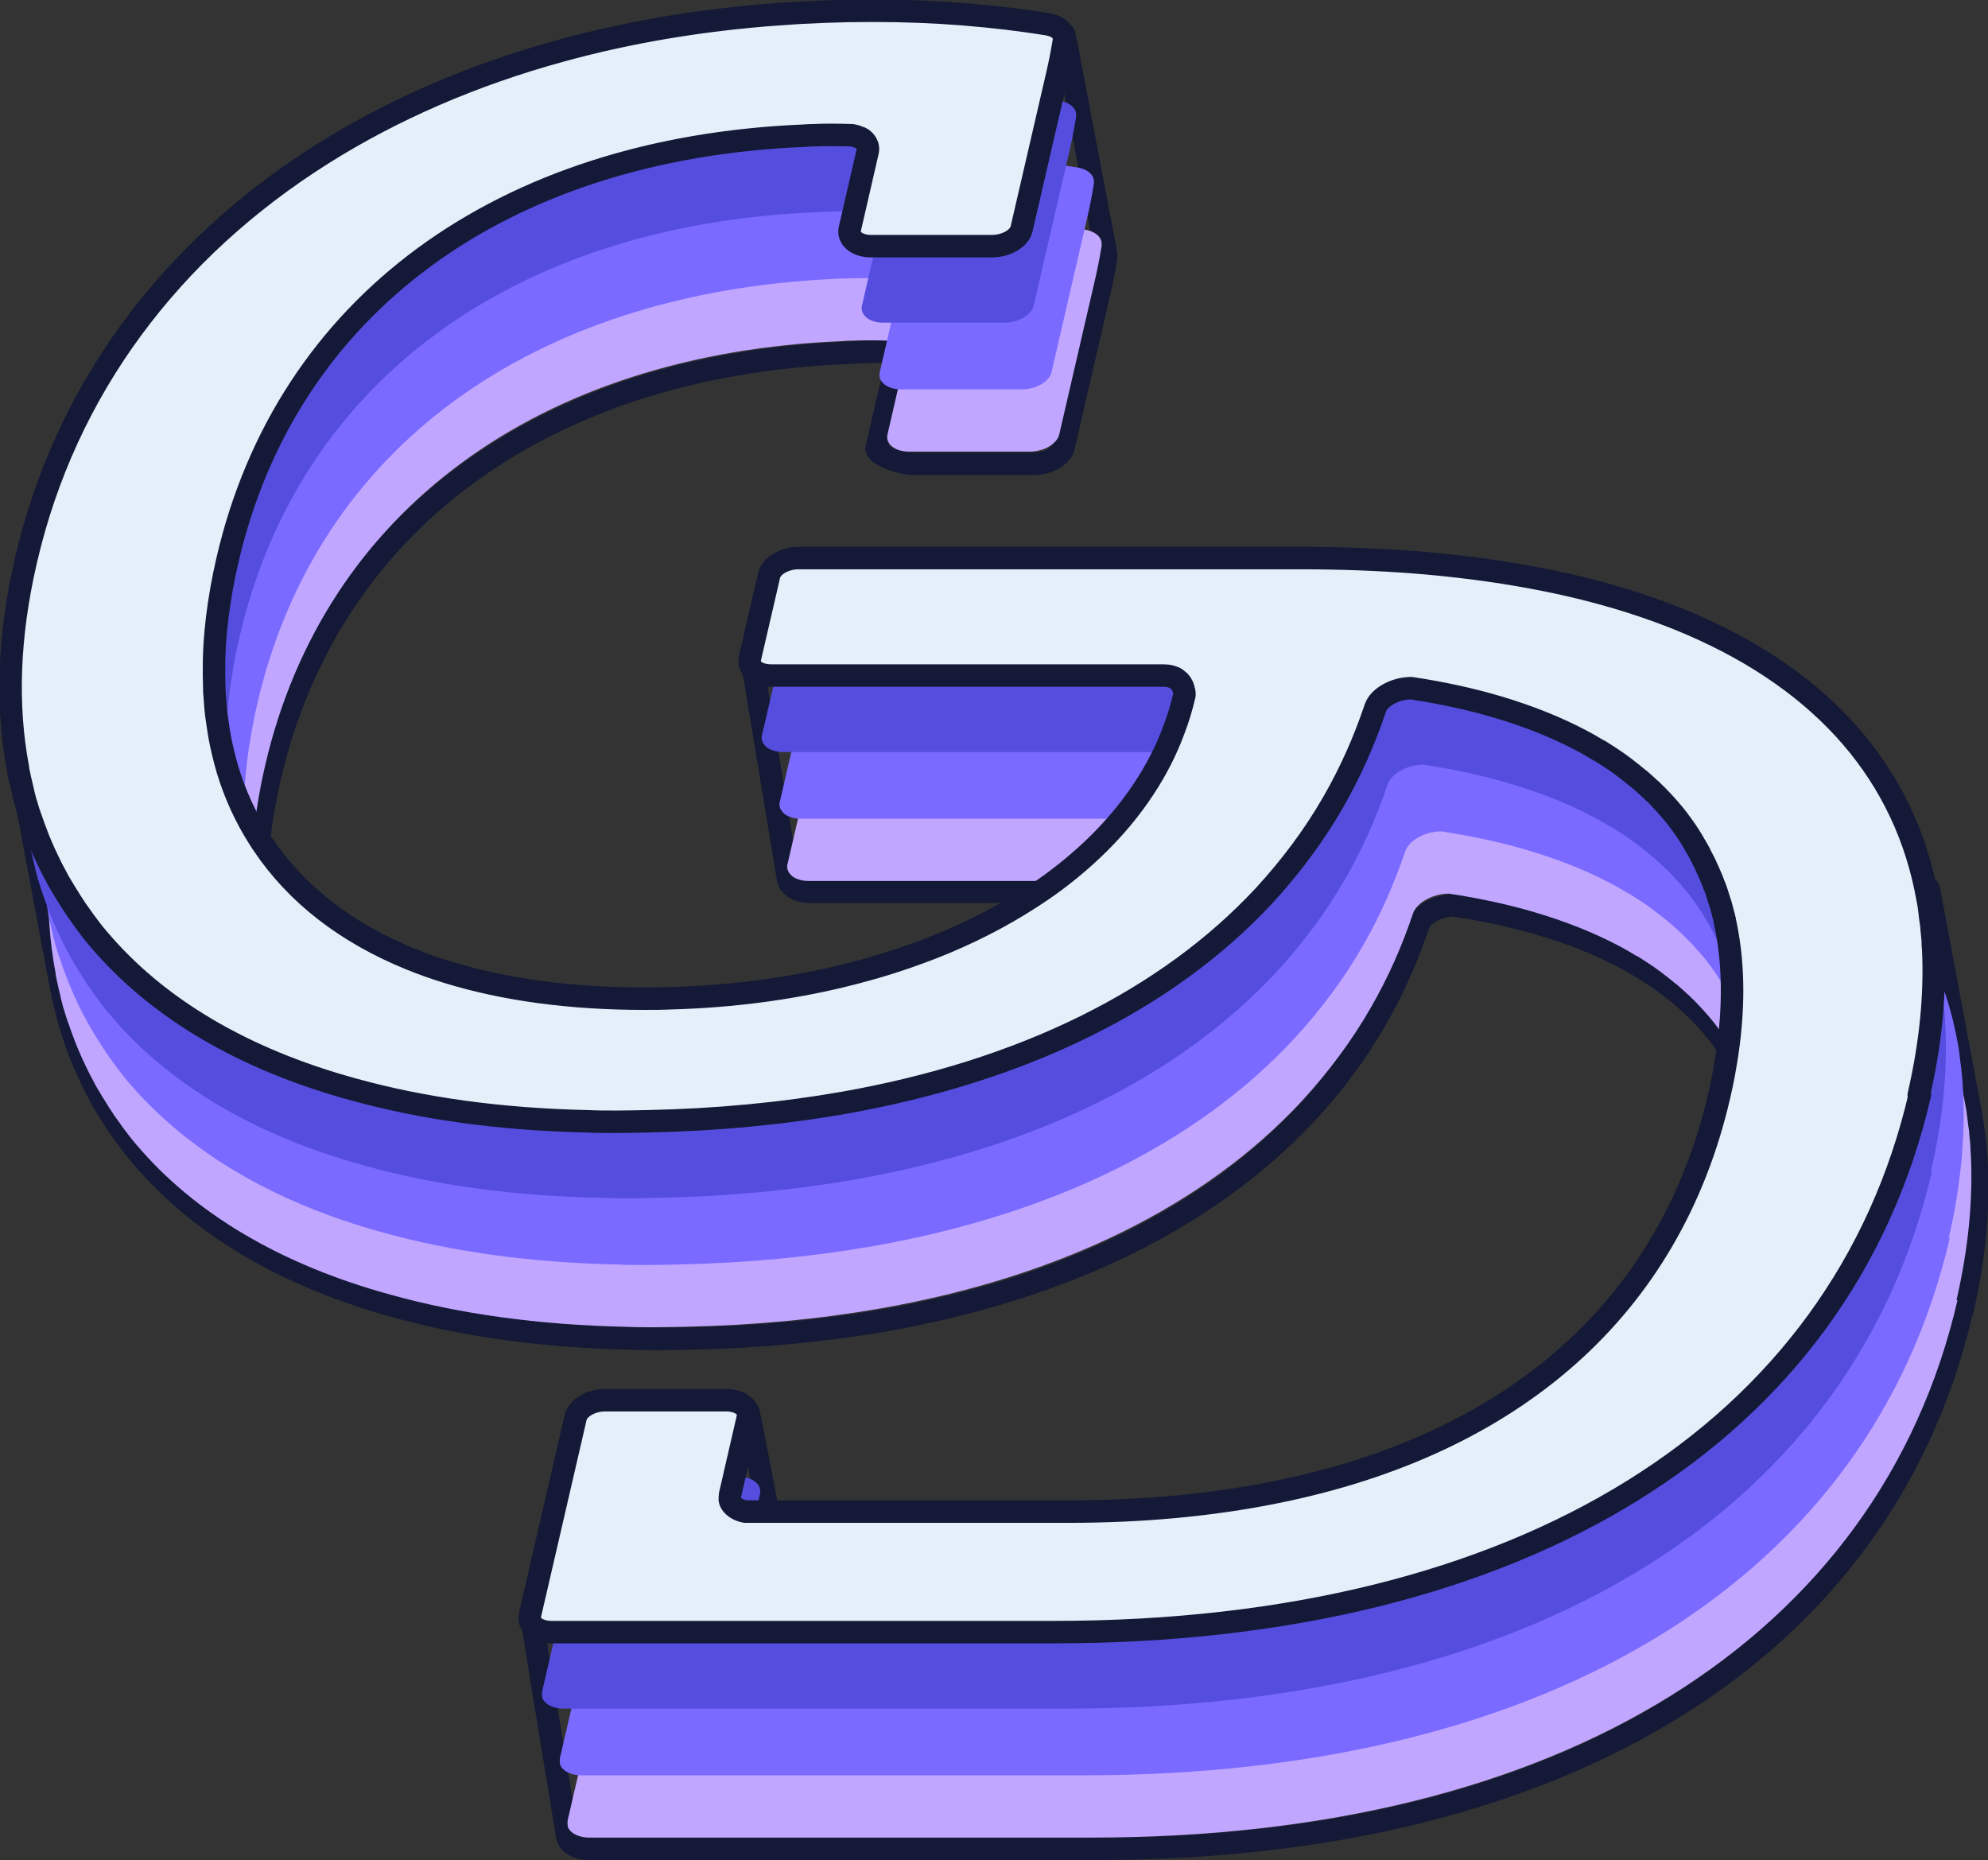 <?xml version="1.0" encoding="UTF-8"?>
<svg id="Capa_1" data-name="Capa 1" xmlns="http://www.w3.org/2000/svg" viewBox="0 0 84.96 79.49">
  <rect x="0" y="0" width="84.96" height="79.49" fill="#333333" stroke="none"/>
  <defs>
    <style>
      .cls-1 {
        fill: #554dde;
      }

      .cls-1, .cls-2, .cls-3 {
        stroke-width: 0px;
      }

      .cls-4 {
        isolation: isolate;
      }

      .cls-5 {
        fill: #e5effa;
      }

      .cls-5, .cls-6 {
        stroke: #131936;
        stroke-linejoin: round;
        stroke-width: .96px;
      }

      .cls-2 {
        fill: #7a6aff;
      }

      .cls-6 {
        fill: none;
        stroke-linecap: round;
      }

      .cls-3 {
        fill: #c0a6ff;
      }
    </style>
  </defs>
  <g class="cls-4">
    <g>
      <g>
        <path class="cls-6" d="m37.77,15.02c-.27,0-.95.03-1.17.04-.15,0-.29.01-.44.02-12.92.54-22.11,7.25-24.63,18.14-.18.8-.33,1.58-.42,2.35-.57-.89-1.02-1.87-1.34-2.92-.15-.49-.27-.99-.36-1.52-.03-.17-.06-.35-.08-.53-.03-.18-.05-.36-.07-.54-.03-.26-.05-.52-.06-.78,0-.03,0-.06,0-.09-.04-.79-.02-1.61.06-2.46.02-.19.04-.38.06-.57.09-.8.24-1.63.44-2.48,2.52-10.89,11.71-17.6,24.63-18.14.15,0,.29-.02.44-.02.42-.02.85-.02,1.62,0,.05,0,.09.02.13.03.04.01.08.03.12.04.02.01.05.02.07.03,0,0,.01,0,.02,0,.01,0,.03.01.04.02.03.02.05.03.08.05.03.02.06.05.08.07.02.03.04.05.06.08.02.03.03.05.04.08.01.03.02.05.03.08.02.07.02.14,0,.22l-.29,1.26-.47,2.04c-.02.08-.02.17,0,.24,0-.01,0-.02-.01-.04l1.44,5.26Z"/>
        <path class="cls-6" d="m47.27,11.02c-.08.5-.18,1.01-.3,1.52l-1.51,6.53-1.78-9.53,1.51-6.53c.12-.52.22-1.02.3-1.52,0-.03,1.78,9.36,1.78,9.36.01.05.01.11,0,.17Z"/>
        <path class="cls-6" d="m45.46,19.08c-.09.41-.66.74-1.26.74h-5.18c-.5,0-1.5-.34-1.56-.65l1.09-4.67-2.23-4.74s0,.03.01.04c0,.02.01.04.02.06.02.04.04.08.07.12t0,0s.04.05.07.07c.02.02.05.04.07.06.17.12.41.19.68.19h5.17c.61,0,1.17-.34,1.26-.74l1.78,9.53Z"/>
        <path class="cls-6" d="m50.68,29.41c-.12.52-.27,1.02-.46,1.51h0c-.32.87-.75,1.7-1.27,2.49-.96,1.46-2.23,2.77-3.76,3.92-.36.27-.74.53-1.13.78h-9.46c-.27,0-.51-.07-.67-.19-.13-.09-.22-.21-.25-.35,0,0-1.57-9.48-1.57-9.48,0,.03.02.05.03.07,0,0,0,0,0,0,.01.03.03.05.05.08.02.02.04.05.06.07,0,0,.01.01.02.02.02.02.05.04.07.06.16.12.4.18.67.18h16.76c.06,0,.12,0,.18.01.02,0,.04,0,.06.01.05,0,.11.02.15.04.02,0,.04.02.06.02.03.01.05.03.08.04.03.01.05.03.07.05.02.01.04.03.06.05.03.02.05.05.07.07.01.01.02.03.03.04.02.03.04.06.05.09.01.02.02.04.03.06.02.06.04.12.05.18.01.05.02.11.02.17Z"/>
        <path class="cls-6" d="m73.83,44.72c-1.06-1.54-2.55-2.81-4.44-3.81-1.06-.56-2.24-1.03-3.55-1.41-1.14-.34-2.38-.61-3.7-.81-.68,0-1.37.38-1.53.84-.49,1.46-1.09,2.79-1.81,4.04-.82,1.43-1.81,2.76-2.95,3.99-4.14,4.44-10.28,7.49-17.96,8.85-2.62.46-5.43.73-8.39.79-.55.01-.94.02-1.33.02-.41,0-.82,0-1.23-.02-3.73-.08-7.09-.55-10.03-1.37-4.71-1.29-8.38-3.48-10.86-6.41-1.76-2.07-2.93-4.53-3.45-7.3l-1.73-9.25c.02.08.03.16.05.23.04.17.08.34.12.51,0,0,0,.02,0,.02.04.15.08.31.12.46,0,.02,0,.03.02.05.03.11.06.22.1.33,0,.02.01.03.02.05.02.05.03.1.05.15,0,.01,0,.02.01.03,0,.03.02.05.03.08.03.11.07.21.11.31.06.16.12.32.18.48.08.21.17.41.26.61.05.11.09.22.15.32.06.13.13.26.19.39.07.13.14.26.21.39,0,0,0,0,0,.01.04.07.08.14.12.21.13.23.26.45.41.67.05.08.11.17.16.25.02.03.04.06.06.09.05.08.11.17.17.25.09.13.18.25.27.38.08.11.16.21.24.32.12.15.23.29.35.43,2.48,2.93,6.15,5.12,10.86,6.41,2.95.82,6.31,1.28,10.03,1.37.41.01.82.02,1.23.02s.78,0,1.33-.02c2.97-.06,5.77-.33,8.39-.79,7.69-1.36,13.82-4.4,17.96-8.85,1.14-1.23,2.13-2.56,2.95-3.99.72-1.25,1.32-2.57,1.81-4.04.16-.46.85-.84,1.53-.84,1.33.2,2.57.47,3.71.81,1.31.38,2.49.86,3.55,1.42.13.07.27.14.4.22.13.07.25.14.37.22,0,0,0,0,.01,0,0,0,0,0,.01,0,.1.06.19.12.28.18.15.09.29.19.44.29.11.08.22.16.33.24.11.08.21.16.32.25.09.07.18.14.27.22.03.02.05.04.08.06.09.08.19.16.28.25.05.04.1.09.15.14.05.04.1.09.15.14.1.09.19.19.28.28.09.09.18.19.27.29.09.1.17.2.26.3.08.1.16.2.25.31.08.11.16.22.24.33.08.11.15.22.23.34.06.08.11.17.16.26,0,0,0,.01.01.02.02.04.05.08.07.12.07.12.13.23.2.35.05.08.09.17.13.26.06.12.12.23.17.35.06.12.11.24.16.36.05.12.1.24.15.37.02.05.04.1.06.15,0,.03.02.05.03.08.02.05.04.1.05.15.02.06.04.13.06.19.02.06.04.13.06.19.03.09.05.18.08.27.02.06.04.13.05.19.02.09.04.18.07.28,0,.02,0,.03.01.05.03.13.06.26.08.4h0c.3,1.59.31,3.34.03,5.25Z"/>
        <path class="cls-6" d="m32.76,64.33h-.9c-.27-.05-.48-.17-.59-.34-.03-.05-.06-.11-.07-.16,0,0,0-.02,0-.03h0s0-.05,0-.07c0-.04,0-.08.01-.12l.76-3.3c.02-.07.8,4.03.8,4.03Z"/>
        <path class="cls-6" d="m83.84,56.03c-3.34,14.48-17.03,22.98-37,22.98h-21.68c-.5,0-.86-.23-.92-.54,0,0-1.55-9.41-1.52-9.37,0,.01.01.02.02.03.02.03.04.05.06.07.03.03.06.06.1.08.02.02.04.03.06.04.16.1.38.15.63.15h21.48c19.96,0,33.65-8.5,37-22.98.51-2.21.71-4.28.62-6.21,0-.11-.01-.22-.02-.32,0-.1-.01-.19-.02-.29,0-.1-.02-.2-.03-.29,0-.08-.01-.15-.02-.22,0-.07-.02-.13-.03-.2,0-.09-.02-.17-.03-.26-.03-.2-.06-.4-.09-.59,0-.04-.01-.08-.02-.12l1.78,9.53c.48,2.54.37,5.38-.35,8.51Z"/>
      </g>
      <g>
        <path class="cls-3" d="m83.66,55.55c-3.34,14.48-17.03,22.98-37,22.98h-21.48c-.25,0-.47-.06-.63-.15-.02-.01-.04-.02-.06-.04-.04-.03-.07-.05-.1-.08-.02-.02-.04-.05-.06-.07,0-.01-.02-.02-.02-.03-.03-.04-.04-.08-.05-.13,0-.01,0-.02,0-.03-.01-.06-.01-.13,0-.21l.44-1.9,1.51-6.53c.09-.41.66-.74,1.26-.74h5.18c.6,0,1.01.33.92.74l-.76,3.3s-.01.08-.01.12c0,.02,0,.05,0,.07h0s0,.03,0,.03c.01.06.04.11.07.16.11.16.32.29.59.34h13.83c3.17,0,6.11-.28,8.8-.82,10.24-2.05,16.9-7.92,18.99-16.94.15-.63.26-1.25.35-1.85.28-1.91.27-3.66-.03-5.25h0c-.03-.14-.05-.27-.08-.4,0-.02,0-.03-.01-.05-.02-.09-.04-.19-.07-.28-.02-.06-.03-.13-.05-.19-.02-.09-.05-.18-.08-.27-.02-.06-.04-.13-.06-.19-.02-.06-.04-.13-.06-.19-.02-.05-.03-.1-.05-.15,0-.03-.02-.05-.03-.08-.02-.05-.04-.1-.06-.15-.05-.13-.09-.25-.15-.37-.05-.12-.1-.24-.16-.36-.05-.12-.11-.24-.17-.35-.04-.08-.09-.17-.13-.26-.06-.12-.13-.23-.2-.35-.02-.04-.05-.08-.07-.12,0,0,0-.01-.01-.02-.05-.09-.11-.17-.16-.26-.07-.11-.15-.23-.23-.34-.08-.11-.16-.22-.24-.33-.08-.1-.16-.21-.25-.31-.08-.1-.17-.2-.26-.3-.09-.1-.18-.2-.27-.29-.09-.1-.18-.19-.28-.28-.05-.05-.09-.1-.15-.14-.05-.05-.1-.09-.15-.14-.09-.08-.19-.17-.28-.25-.03-.02-.05-.04-.08-.06-.09-.07-.18-.15-.27-.22-.11-.08-.21-.17-.32-.25-.11-.08-.22-.16-.33-.24-.14-.1-.29-.19-.44-.29-.09-.06-.19-.12-.28-.18,0,0,0,0-.01,0,0,0,0,0-.01,0-.12-.07-.25-.15-.37-.22-.13-.07-.26-.15-.4-.22-1.06-.56-2.24-1.03-3.55-1.42-1.14-.34-2.38-.61-3.71-.81-.68,0-1.37.38-1.53.84-.49,1.46-1.09,2.79-1.81,4.04-.82,1.43-1.82,2.76-2.95,3.99-4.14,4.45-10.28,7.49-17.96,8.85-2.63.46-5.43.73-8.39.79-.55.01-.94.02-1.33.02-.41,0-.82,0-1.23-.02-3.73-.08-7.09-.55-10.03-1.37-4.71-1.29-8.38-3.48-10.86-6.41-.12-.14-.24-.28-.35-.43-.08-.11-.16-.21-.24-.32-.09-.13-.18-.25-.27-.38-.06-.08-.12-.16-.17-.25-.02-.03-.04-.06-.06-.09-.05-.08-.11-.16-.16-.25-.14-.22-.28-.45-.41-.67-.04-.07-.08-.14-.12-.21,0,0,0,0,0-.01-.07-.13-.14-.26-.21-.39-.06-.13-.13-.26-.19-.39-.05-.11-.1-.21-.15-.32-.09-.2-.18-.41-.26-.61-.06-.16-.12-.32-.18-.48-.04-.1-.07-.21-.11-.31,0-.03-.02-.05-.03-.08,0,0,0-.02-.01-.03-.02-.05-.03-.1-.05-.15,0-.02-.01-.03-.02-.05-.03-.11-.07-.22-.1-.33,0-.02-.01-.04-.02-.05-.04-.15-.08-.31-.12-.46,0,0,0-.02,0-.02-.04-.17-.08-.34-.12-.51-.02-.08-.03-.15-.05-.23-.02-.08-.03-.16-.05-.24v-.05c-.51-2.67-.41-5.65.34-8.88,1.69-7.32,6.18-13.28,12.67-17.37,3-1.89,6.42-3.38,10.19-4.41,2.9-.8,6-1.32,9.26-1.56,1.33-.1,2.68-.15,4.06-.15s2.63.05,3.88.15c1.25.1,2.45.24,3.61.43.39.07.65.27.69.54,0,.02,0,.05,0,.07,0,.03,0,.06,0,.08-.08.5-.18,1.01-.3,1.52l-1.51,6.53c-.09.41-.66.74-1.26.74h-5.17c-.28,0-.52-.07-.68-.19-.03-.02-.05-.04-.07-.06-.02-.02-.05-.05-.07-.07t0,0s-.05-.07-.07-.12c0-.02-.02-.04-.02-.06-.02-.07-.02-.16,0-.24l.47-2.04.29-1.26c.02-.08.02-.15,0-.22,0-.03-.02-.06-.03-.08-.01-.03-.02-.05-.04-.08-.02-.03-.04-.05-.06-.08-.02-.03-.05-.05-.08-.07-.03-.02-.05-.04-.08-.05-.01,0-.03-.02-.04-.02,0,0-.01,0-.02,0-.02-.01-.05-.02-.07-.03-.04-.02-.08-.03-.12-.04-.04-.01-.08-.02-.13-.03-.76-.02-1.19-.02-1.62,0-.14,0-.29.01-.44.02-12.92.54-22.11,7.25-24.63,18.14-.2.85-.34,1.68-.44,2.48-.02.19-.04.38-.06.57-.08.85-.09,1.67-.06,2.46,0,.03,0,.06,0,.09.02.26.04.52.06.78.02.18.04.36.07.54.03.18.05.35.08.53.09.52.22,1.03.36,1.52.32,1.05.77,2.03,1.34,2.92.05.09.11.17.17.26,1.42,2.12,3.54,3.77,6.29,4.89.51.21,1.05.4,1.6.57,2.41.74,5.22,1.13,8.4,1.13.39,0,.78,0,1.17-.02,2.54-.07,4.96-.39,7.19-.92.5-.12.99-.25,1.48-.39.87-.25,1.7-.54,2.5-.85,1.5-.59,2.89-1.3,4.13-2.1.39-.25.77-.51,1.13-.78,1.53-1.15,2.8-2.46,3.76-3.92.52-.79.95-1.62,1.27-2.49h0c.19-.49.34-.99.46-1.51,0-.06,0-.12-.02-.17-.01-.07-.03-.13-.05-.18,0-.02-.02-.04-.03-.06-.01-.03-.03-.06-.05-.09-.01-.01-.02-.03-.03-.04-.02-.03-.04-.05-.07-.07-.02-.02-.04-.03-.06-.05-.02-.02-.05-.04-.07-.05-.03-.02-.05-.03-.08-.04-.02,0-.04-.02-.06-.02-.05-.02-.1-.03-.15-.04-.02,0-.04,0-.06-.01-.06,0-.12-.01-.18-.01h-16.76c-.27,0-.51-.07-.67-.18-.03-.02-.05-.04-.07-.06,0,0-.01-.01-.02-.02-.02-.02-.04-.05-.06-.07-.02-.03-.04-.05-.05-.08,0,0,0,0,0,0-.01-.02-.02-.05-.03-.07,0,0,0,0,0-.01-.02-.08-.03-.16,0-.25l.82-3.54c.09-.41.66-.74,1.26-.74h21.48c1.64,0,3.21.06,4.71.17,1.81.14,3.53.36,5.14.66,2.55.47,4.83,1.15,6.83,2.01,5.69,2.46,9.15,6.44,10.09,11.73.04.19.07.39.09.59.01.08.02.17.03.26.01.07.02.13.03.2.01.07.02.15.02.22.01.1.02.19.03.29.01.09.02.19.02.29,0,.11.01.21.02.32.09,1.93-.11,4-.62,6.21Z"/>
        <path class="cls-2" d="m83.33,52.89c-3.34,14.48-17.03,22.98-37,22.98h-21.48c-.25,0-.47-.06-.63-.15-.02-.01-.04-.02-.06-.04-.04-.03-.07-.05-.1-.08-.02-.02-.04-.05-.06-.07,0-.01-.02-.02-.02-.03-.03-.04-.04-.08-.05-.13,0-.01,0-.02,0-.03-.01-.06-.01-.13,0-.21l.44-1.9,1.51-6.53c.09-.41.66-.74,1.26-.74h5.18c.6,0,1.01.33.92.74l-.76,3.3s-.01.08-.01.12c0,.02,0,.05,0,.07h0s0,.03,0,.03c.01.06.04.11.07.16.11.16.32.29.59.34h13.83c3.17,0,6.11-.28,8.8-.82,10.24-2.05,16.9-7.92,18.99-16.94.15-.63.26-1.25.35-1.85.28-1.91.27-3.66-.03-5.25h0c-.03-.14-.05-.27-.08-.4,0-.02,0-.03-.01-.05-.02-.09-.04-.19-.07-.28-.02-.06-.03-.13-.05-.19-.02-.09-.05-.18-.08-.27-.02-.06-.04-.13-.06-.19-.02-.06-.04-.13-.06-.19-.02-.05-.03-.1-.05-.15,0-.03-.02-.05-.03-.08-.02-.05-.04-.1-.06-.15-.05-.12-.1-.25-.15-.37s-.1-.24-.16-.36c-.05-.12-.11-.24-.17-.35-.04-.08-.09-.17-.13-.26-.06-.12-.13-.23-.2-.35-.02-.04-.05-.08-.07-.12,0,0,0-.01-.01-.02-.05-.09-.11-.17-.16-.26-.07-.11-.15-.22-.23-.34s-.16-.22-.24-.33-.16-.21-.25-.31c-.08-.1-.17-.2-.26-.3s-.18-.2-.27-.29-.19-.19-.28-.28c-.05-.05-.09-.1-.15-.14-.05-.05-.1-.09-.15-.14-.09-.08-.19-.17-.28-.25-.03-.02-.05-.04-.08-.06-.09-.07-.18-.15-.27-.22-.11-.08-.21-.17-.32-.25s-.22-.16-.33-.24c-.14-.1-.29-.19-.44-.29-.1-.06-.19-.12-.28-.18,0,0,0,0-.01,0,0,0,0,0-.01,0-.12-.07-.25-.15-.37-.22s-.26-.15-.4-.22c-1.05-.56-2.24-1.03-3.55-1.42-1.14-.34-2.38-.61-3.71-.81-.68,0-1.37.38-1.53.84-.5,1.46-1.09,2.79-1.81,4.04-.82,1.43-1.82,2.76-2.95,3.99-4.14,4.45-10.28,7.49-17.96,8.85-2.63.46-5.43.73-8.39.79-.55.01-.94.02-1.33.02-.41,0-.82,0-1.23-.02-3.73-.08-7.09-.55-10.03-1.37-4.71-1.29-8.37-3.49-10.86-6.41-.12-.14-.24-.28-.35-.43-.08-.1-.16-.21-.24-.32-.09-.12-.18-.25-.27-.38-.06-.08-.12-.16-.17-.25-.02-.03-.04-.06-.06-.09-.05-.08-.11-.16-.16-.25-.14-.22-.28-.45-.41-.67-.04-.07-.08-.14-.12-.21,0,0,0,0,0-.01-.07-.13-.14-.26-.21-.39s-.13-.26-.19-.39c-.05-.11-.1-.21-.15-.32-.09-.2-.17-.41-.26-.61-.06-.16-.12-.32-.18-.48-.04-.1-.07-.21-.11-.31,0-.03-.02-.05-.03-.08,0,0,0-.02-.01-.03-.02-.05-.03-.1-.05-.15,0-.02-.01-.03-.02-.05-.03-.11-.07-.22-.1-.33,0-.02-.01-.04-.02-.05-.04-.15-.08-.31-.12-.46,0,0,0-.02,0-.02-.04-.17-.08-.34-.12-.51-.02-.08-.03-.15-.05-.23s-.03-.16-.05-.24v-.05c-.51-2.67-.41-5.65.34-8.88,1.69-7.32,6.18-13.28,12.67-17.37,3-1.89,6.42-3.38,10.19-4.41,2.9-.8,6-1.32,9.26-1.56,1.33-.1,2.68-.15,4.06-.15s2.63.05,3.88.15c1.25.1,2.45.24,3.61.43.39.07.65.27.69.54,0,.02,0,.05,0,.07,0,.03,0,.06,0,.08-.08.5-.18,1.01-.3,1.52l-1.51,6.53c-.09.41-.66.74-1.26.74h-5.17c-.28,0-.52-.07-.68-.19-.03-.02-.05-.04-.07-.06-.02-.02-.05-.05-.07-.07t0,0s-.05-.07-.07-.12c0-.02-.02-.04-.02-.06-.02-.07-.02-.16,0-.24l.47-2.04.29-1.26c.02-.08.02-.15,0-.22,0-.03-.02-.06-.03-.08-.01-.03-.02-.05-.04-.08-.02-.03-.04-.05-.06-.08-.02-.03-.05-.05-.08-.07-.03-.02-.05-.04-.08-.05-.01,0-.03-.02-.04-.02,0,0-.01,0-.02,0-.02-.01-.05-.02-.07-.03-.04-.02-.08-.03-.12-.04-.04-.01-.08-.02-.13-.03-.76-.02-1.19-.01-1.62,0-.14,0-.29.01-.44.02-12.92.61-22.11,7.25-24.63,18.14-.2.85-.34,1.68-.44,2.48-.02.19-.04.38-.06.57-.08.85-.09,1.67-.06,2.46,0,.03,0,.06,0,.09.02.26.03.52.06.78.02.18.04.36.07.54.03.18.05.35.08.53.09.52.22,1.03.36,1.52.32,1.05.77,2.02,1.34,2.92.05.09.11.17.17.26,1.42,2.11,3.54,3.77,6.29,4.89.51.21,1.05.4,1.6.57,2.41.74,5.22,1.13,8.4,1.13.39,0,.78,0,1.17-.02,2.54-.08,4.96-.39,7.19-.92.5-.12.99-.25,1.48-.39.87-.25,1.7-.54,2.5-.85,1.5-.59,2.89-1.3,4.13-2.1.39-.25.77-.51,1.13-.78,1.53-1.15,2.8-2.46,3.76-3.92.52-.79.95-1.62,1.27-2.49h0c.19-.49.34-.99.46-1.51,0-.06,0-.12-.02-.17-.01-.07-.03-.13-.05-.18,0-.02-.02-.04-.03-.06-.01-.03-.03-.06-.05-.09-.01-.01-.02-.03-.03-.04-.02-.03-.04-.05-.07-.07-.02-.02-.04-.03-.06-.05-.02-.02-.05-.04-.07-.05-.03-.02-.05-.03-.08-.04-.02,0-.04-.02-.06-.02-.05-.02-.1-.03-.15-.04-.02,0-.04,0-.06-.01-.06,0-.12-.01-.18-.01h-16.76c-.27,0-.51-.07-.67-.18-.03-.02-.05-.04-.07-.06,0,0-.01-.01-.02-.02-.02-.02-.04-.05-.06-.07-.02-.03-.04-.05-.05-.08,0,0,0,0,0,0-.01-.02-.02-.05-.03-.07,0,0,0,0,0-.01-.02-.08-.03-.16,0-.25l.82-3.54c.09-.41.66-.74,1.26-.74h21.48c1.64,0,3.21.06,4.71.17,1.81.14,3.53.36,5.14.66,2.55.47,4.83,1.15,6.83,2.01,5.69,2.46,9.13,6.44,10.09,11.73.04.19.07.4.09.59.01.08.02.17.03.26.01.07.02.13.03.2,0,.07.02.15.02.22.01.1.02.19.03.29.01.09.02.19.02.29,0,.11.01.21.02.32.09,1.93-.11,4-.62,6.21Z"/>
        <path class="cls-1" d="m82.57,50.04c-3.34,14.48-17.03,22.98-37,22.98h-21.48c-.25,0-.47-.06-.63-.15-.02-.01-.04-.02-.06-.04-.04-.03-.07-.05-.1-.08-.02-.02-.04-.05-.06-.07,0-.01-.02-.02-.02-.03-.03-.04-.04-.08-.05-.13,0-.01,0-.02,0-.03-.01-.06-.01-.13,0-.21l.44-1.9,1.51-6.53c.09-.41.66-.74,1.26-.74h5.18c.6,0,1.01.33.92.74l-.76,3.3s-.01.08-.01.12c0,.02,0,.05,0,.07h0s0,.03,0,.03c.01.06.04.11.07.16.11.16.32.29.59.34h13.83c3.17,0,6.11-.28,8.8-.82,10.24-2.05,16.9-7.92,18.99-16.94.15-.63.26-1.25.35-1.85.28-1.91.27-3.66-.03-5.25h0c-.03-.14-.05-.27-.08-.4,0-.02,0-.03-.01-.05-.02-.09-.04-.19-.07-.28-.02-.06-.03-.13-.05-.19-.02-.09-.05-.18-.08-.27-.02-.06-.04-.13-.06-.19-.02-.06-.04-.13-.06-.19-.02-.05-.03-.1-.05-.15,0-.03-.02-.05-.03-.08-.02-.05-.04-.1-.06-.15-.05-.13-.09-.25-.15-.37-.05-.12-.1-.24-.16-.36-.05-.12-.11-.24-.17-.35-.04-.08-.09-.17-.13-.26-.06-.12-.13-.23-.2-.35-.02-.04-.05-.08-.07-.12,0,0,0-.01-.01-.02-.05-.09-.11-.17-.16-.26-.07-.11-.15-.23-.23-.34-.08-.11-.16-.22-.24-.33-.08-.1-.16-.21-.25-.31-.08-.1-.17-.2-.26-.3-.09-.1-.18-.2-.27-.29-.09-.1-.18-.19-.28-.28-.05-.05-.09-.1-.15-.14-.05-.05-.1-.09-.15-.14-.09-.08-.19-.17-.28-.25-.03-.02-.05-.04-.08-.06-.09-.07-.18-.15-.27-.22-.11-.08-.21-.17-.32-.25-.11-.08-.22-.16-.33-.24-.14-.1-.29-.19-.44-.29-.09-.06-.19-.12-.28-.18,0,0,0,0-.01,0,0,0,0,0-.01,0-.12-.07-.25-.15-.37-.22-.13-.07-.26-.15-.4-.22-1.06-.56-2.24-1.03-3.55-1.42-1.14-.34-2.38-.61-3.71-.81-.68,0-1.37.38-1.53.84-.49,1.46-1.09,2.79-1.81,4.04-.82,1.43-1.82,2.76-2.95,3.99-4.14,4.45-10.28,7.49-17.96,8.85-2.63.46-5.43.73-8.39.79-.55.01-.94.02-1.33.02-.41,0-.82,0-1.23-.02-3.73-.08-7.09-.55-10.03-1.37-4.71-1.29-8.38-3.48-10.86-6.41-.12-.14-.24-.28-.35-.43-.08-.11-.16-.21-.24-.32-.09-.13-.18-.25-.27-.38-.06-.08-.12-.16-.17-.25-.02-.03-.04-.06-.06-.09-.05-.08-.11-.16-.16-.25-.14-.22-.28-.45-.41-.67-.04-.07-.08-.14-.12-.21,0,0,0,0,0-.01-.07-.13-.14-.26-.21-.39-.06-.13-.13-.26-.19-.39-.05-.11-.1-.21-.15-.32-.09-.2-.18-.41-.26-.61-.06-.16-.12-.32-.18-.48-.04-.1-.07-.21-.11-.31,0-.03-.02-.05-.03-.08,0,0,0-.02-.01-.03-.02-.05-.03-.1-.05-.15,0-.02-.01-.03-.02-.05-.03-.11-.07-.22-.1-.33,0-.02-.01-.04-.02-.05-.04-.15-.08-.31-.12-.46,0,0,0-.02,0-.02-.04-.17-.08-.34-.12-.51-.02-.08-.03-.15-.05-.23-.02-.08-.03-.16-.05-.24v-.05c-.51-2.67-.41-5.65.34-8.88,1.69-7.32,6.18-13.28,12.67-17.37,3-1.89,6.42-3.38,10.19-4.41,2.9-.8,6-1.32,9.26-1.56,1.33-.1,2.68-.15,4.06-.15s2.63.05,3.88.15c1.25.1,2.45.24,3.61.43.39.07.65.27.69.54,0,.02,0,.05,0,.07,0,.03,0,.06,0,.08-.08.5-.18,1.01-.3,1.52l-1.51,6.53c-.09.41-.66.74-1.26.74h-5.17c-.28,0-.52-.07-.68-.19-.03-.02-.05-.04-.07-.06-.02-.02-.05-.05-.07-.07t0,0s-.05-.07-.07-.12c0-.02-.02-.04-.02-.06-.02-.07-.02-.16,0-.24l.47-2.04.29-1.26c.02-.08.02-.15,0-.22,0-.03-.02-.06-.03-.08-.01-.03-.02-.05-.04-.08-.02-.03-.04-.05-.06-.08-.02-.03-.05-.05-.08-.07-.03-.02-.05-.04-.08-.05-.01,0-.03-.02-.04-.02,0,0-.01,0-.02,0-.02-.01-.05-.02-.07-.03-.04-.02-.08-.03-.12-.04-.04-.01-.08-.02-.13-.03-.76-.02-1.19-.02-1.62,0-.14,0-.29.01-.44.02-12.92.54-22.11,7.25-24.63,18.14-.2.85-.34,1.68-.44,2.48-.02.19-.04.38-.06.57-.08.85-.09,1.67-.06,2.46,0,.03,0,.06,0,.09.02.26.04.52.06.78.02.18.04.36.07.54.03.18.05.35.08.53.09.52.22,1.03.36,1.52.32,1.05.77,2.03,1.34,2.92.05.09.11.17.17.26,1.42,2.12,3.54,3.77,6.29,4.89.51.21,1.05.4,1.6.57,2.41.74,5.22,1.13,8.4,1.13.39,0,.78,0,1.17-.02,2.54-.07,4.96-.39,7.19-.92.5-.12.99-.25,1.48-.39.87-.25,1.7-.54,2.5-.85,1.5-.59,2.89-1.3,4.13-2.1.39-.25.77-.51,1.13-.78,1.53-1.15,2.8-2.46,3.76-3.92.52-.79.95-1.62,1.27-2.49h0c.19-.49.34-.99.46-1.51,0-.06,0-.12-.02-.17-.01-.07-.03-.13-.05-.18,0-.02-.02-.04-.03-.06-.01-.03-.03-.06-.05-.09-.01-.01-.02-.03-.03-.04-.02-.03-.04-.05-.07-.07-.02-.02-.04-.03-.06-.05-.02-.02-.05-.04-.07-.05-.03-.02-.05-.03-.08-.04-.02,0-.04-.02-.06-.02-.05-.02-.1-.03-.15-.04-.02,0-.04,0-.06-.01-.06,0-.12-.01-.18-.01h-16.76c-.27,0-.51-.07-.67-.18-.03-.02-.05-.04-.07-.06,0,0-.01-.01-.02-.02-.02-.02-.04-.05-.06-.07-.02-.03-.04-.05-.05-.08,0,0,0,0,0,0-.01-.02-.02-.05-.03-.07,0,0,0,0,0-.01-.02-.08-.03-.16,0-.25l.82-3.54c.09-.41.66-.74,1.26-.74h21.48c1.64,0,3.21.06,4.71.17,1.81.14,3.53.36,5.14.66,2.55.47,4.83,1.15,6.83,2.01,5.69,2.46,9.15,6.44,10.09,11.73.04.19.07.39.09.59.01.08.02.17.03.26.01.07.02.13.03.2.01.07.02.15.02.22.01.1.02.19.03.29.01.09.02.19.02.29,0,.11.01.21.02.32.09,1.93-.11,4-.62,6.21Z"/>
      </g>
      <path class="cls-5" d="m82.05,46.77c-3.34,14.48-17.03,22.98-37,22.98h-21.48c-.25,0-.47-.06-.63-.15-.02-.01-.04-.02-.06-.04-.04-.03-.07-.05-.1-.08-.02-.02-.04-.05-.06-.07,0-.01-.02-.02-.02-.03-.03-.04-.04-.08-.05-.13,0-.01,0-.02,0-.03-.01-.06-.01-.13,0-.21l.44-1.9,1.51-6.53c.09-.41.66-.74,1.26-.74h5.18c.6,0,1.01.33.92.74l-.76,3.3s-.01.08-.01.12c0,.02,0,.05,0,.07h0s0,.03,0,.03c.01.06.04.11.07.16.11.16.32.29.59.34h13.83c3.17,0,6.11-.28,8.8-.82,10.24-2.05,16.9-7.92,18.99-16.94.15-.63.26-1.25.35-1.85.28-1.91.27-3.66-.03-5.25h0c-.03-.14-.05-.27-.08-.4,0-.02,0-.03-.01-.05-.02-.09-.04-.19-.07-.28-.02-.06-.03-.13-.05-.19-.02-.09-.05-.18-.08-.27-.02-.06-.04-.13-.06-.19-.02-.06-.04-.13-.06-.19-.02-.05-.03-.1-.05-.15,0-.03-.02-.05-.03-.08-.02-.05-.04-.1-.06-.15-.05-.13-.09-.25-.15-.37-.05-.12-.1-.24-.16-.36-.05-.12-.11-.24-.17-.35-.04-.08-.09-.17-.13-.26-.06-.12-.13-.23-.2-.35-.02-.04-.05-.08-.07-.12,0,0,0-.01-.01-.02-.05-.09-.11-.17-.16-.26-.07-.11-.15-.23-.23-.34-.08-.11-.16-.22-.24-.33-.08-.1-.16-.21-.25-.31-.08-.1-.17-.2-.26-.3-.09-.1-.18-.2-.27-.29-.09-.1-.18-.19-.28-.28-.05-.05-.09-.1-.15-.14-.05-.05-.1-.09-.15-.14-.09-.08-.19-.17-.28-.25-.03-.02-.05-.04-.08-.06-.09-.07-.18-.15-.27-.22-.11-.08-.21-.17-.32-.25-.11-.08-.22-.16-.33-.24-.14-.1-.29-.19-.44-.29-.09-.06-.19-.12-.28-.18,0,0,0,0-.01,0,0,0,0,0-.01,0-.12-.07-.25-.15-.37-.22-.13-.07-.26-.15-.4-.22-1.06-.56-2.24-1.03-3.55-1.42-1.14-.34-2.38-.61-3.71-.81-.68,0-1.37.38-1.53.84-.49,1.46-1.09,2.79-1.81,4.04-.82,1.43-1.82,2.76-2.95,3.99-4.14,4.45-10.28,7.49-17.96,8.85-2.63.46-5.43.73-8.39.79-.55.01-.94.02-1.33.02-.41,0-.82,0-1.23-.02-3.73-.08-7.09-.55-10.03-1.37-4.71-1.29-8.38-3.48-10.86-6.41-.12-.14-.24-.28-.35-.43-.08-.11-.16-.21-.24-.32-.09-.13-.18-.25-.27-.38-.06-.08-.12-.16-.17-.25-.02-.03-.04-.06-.06-.09-.05-.08-.11-.16-.16-.25-.14-.22-.28-.45-.41-.67-.04-.07-.08-.14-.12-.21,0,0,0,0,0-.01-.07-.13-.14-.26-.21-.39-.06-.13-.13-.26-.19-.39-.05-.11-.1-.21-.15-.32-.09-.2-.18-.41-.26-.61-.06-.16-.12-.32-.18-.48-.04-.1-.07-.21-.11-.31,0-.03-.02-.05-.03-.08,0,0,0-.02-.01-.03-.02-.05-.03-.1-.05-.15,0-.02-.01-.03-.02-.05-.03-.11-.07-.22-.1-.33,0-.02-.01-.04-.02-.05-.04-.15-.08-.31-.12-.46,0,0,0-.02,0-.02-.04-.17-.08-.34-.12-.51-.02-.08-.03-.15-.05-.23-.02-.08-.03-.16-.05-.24v-.05c-.51-2.67-.41-5.65.34-8.88,1.69-7.32,6.18-13.28,12.67-17.37,3-1.89,6.42-3.38,10.19-4.41,2.9-.8,6-1.32,9.26-1.56,1.33-.1,2.68-.15,4.06-.15s2.63.05,3.88.15c1.25.1,2.45.24,3.61.43.39.07.65.27.69.54,0,.02,0,.05,0,.07,0,.03,0,.06,0,.08-.08.5-.18,1.01-.3,1.52l-1.51,6.53c-.09.41-.66.74-1.26.74h-5.17c-.28,0-.52-.07-.68-.19-.03-.02-.05-.04-.07-.06-.02-.02-.05-.05-.07-.07t0,0s-.05-.07-.07-.12c0-.02-.02-.04-.02-.06-.02-.07-.02-.16,0-.24l.47-2.04.29-1.26c.02-.08.02-.15,0-.22,0-.03-.02-.06-.03-.08-.01-.03-.02-.05-.04-.08-.02-.03-.04-.05-.06-.08-.02-.03-.05-.05-.08-.07-.03-.02-.05-.04-.08-.05-.01,0-.03-.02-.04-.02,0,0-.01,0-.02,0-.02-.01-.05-.02-.07-.03-.04-.02-.08-.03-.12-.04-.04-.01-.08-.02-.13-.03-.76-.02-1.19-.02-1.62,0-.14,0-.29.01-.44.02-12.92.54-22.11,7.25-24.63,18.14-.2.85-.34,1.68-.44,2.48-.02.19-.04.38-.06.57-.08.85-.09,1.67-.06,2.46,0,.03,0,.06,0,.09.02.26.04.52.06.78.02.18.04.36.07.54.03.18.05.35.08.53.09.52.22,1.03.36,1.52.32,1.05.77,2.03,1.34,2.92.05.09.11.17.17.26,1.42,2.12,3.54,3.77,6.29,4.89.51.21,1.05.4,1.6.57,2.41.74,5.22,1.13,8.4,1.13.39,0,.78,0,1.17-.02,2.54-.07,4.96-.39,7.19-.92.5-.12.99-.25,1.48-.39.87-.25,1.7-.54,2.5-.85,1.5-.59,2.89-1.3,4.13-2.1.39-.25.77-.51,1.13-.78,1.53-1.15,2.8-2.46,3.76-3.92.52-.79.95-1.62,1.27-2.49h0c.19-.49.34-.99.46-1.51,0-.06,0-.12-.02-.17-.01-.07-.03-.13-.05-.18,0-.02-.02-.04-.03-.06-.01-.03-.03-.06-.05-.09-.01-.01-.02-.03-.03-.04-.02-.03-.04-.05-.07-.07-.02-.02-.04-.03-.06-.05-.02-.02-.05-.04-.07-.05-.03-.02-.05-.03-.08-.04-.02,0-.04-.02-.06-.02-.05-.02-.1-.03-.15-.04-.02,0-.04,0-.06-.01-.06,0-.12-.01-.18-.01h-16.76c-.27,0-.51-.07-.67-.18-.03-.02-.05-.04-.07-.06,0,0-.01-.01-.02-.02-.02-.02-.04-.05-.06-.07-.02-.03-.04-.05-.05-.08,0,0,0,0,0,0-.01-.02-.02-.05-.03-.07,0,0,0,0,0-.01-.02-.08-.03-.16,0-.25l.82-3.54c.09-.41.66-.74,1.26-.74h21.48c1.64,0,3.21.06,4.71.17,1.81.14,3.53.36,5.14.66,2.55.47,4.83,1.15,6.83,2.01,5.69,2.46,9.15,6.44,10.09,11.73.04.19.07.39.09.59.01.08.02.17.03.26.01.07.02.13.03.2.01.07.02.15.02.22.01.1.02.19.03.29.01.09.02.19.02.29,0,.11.01.21.02.32.09,1.93-.11,4-.62,6.21Z"/>
    </g>
  </g>
</svg>